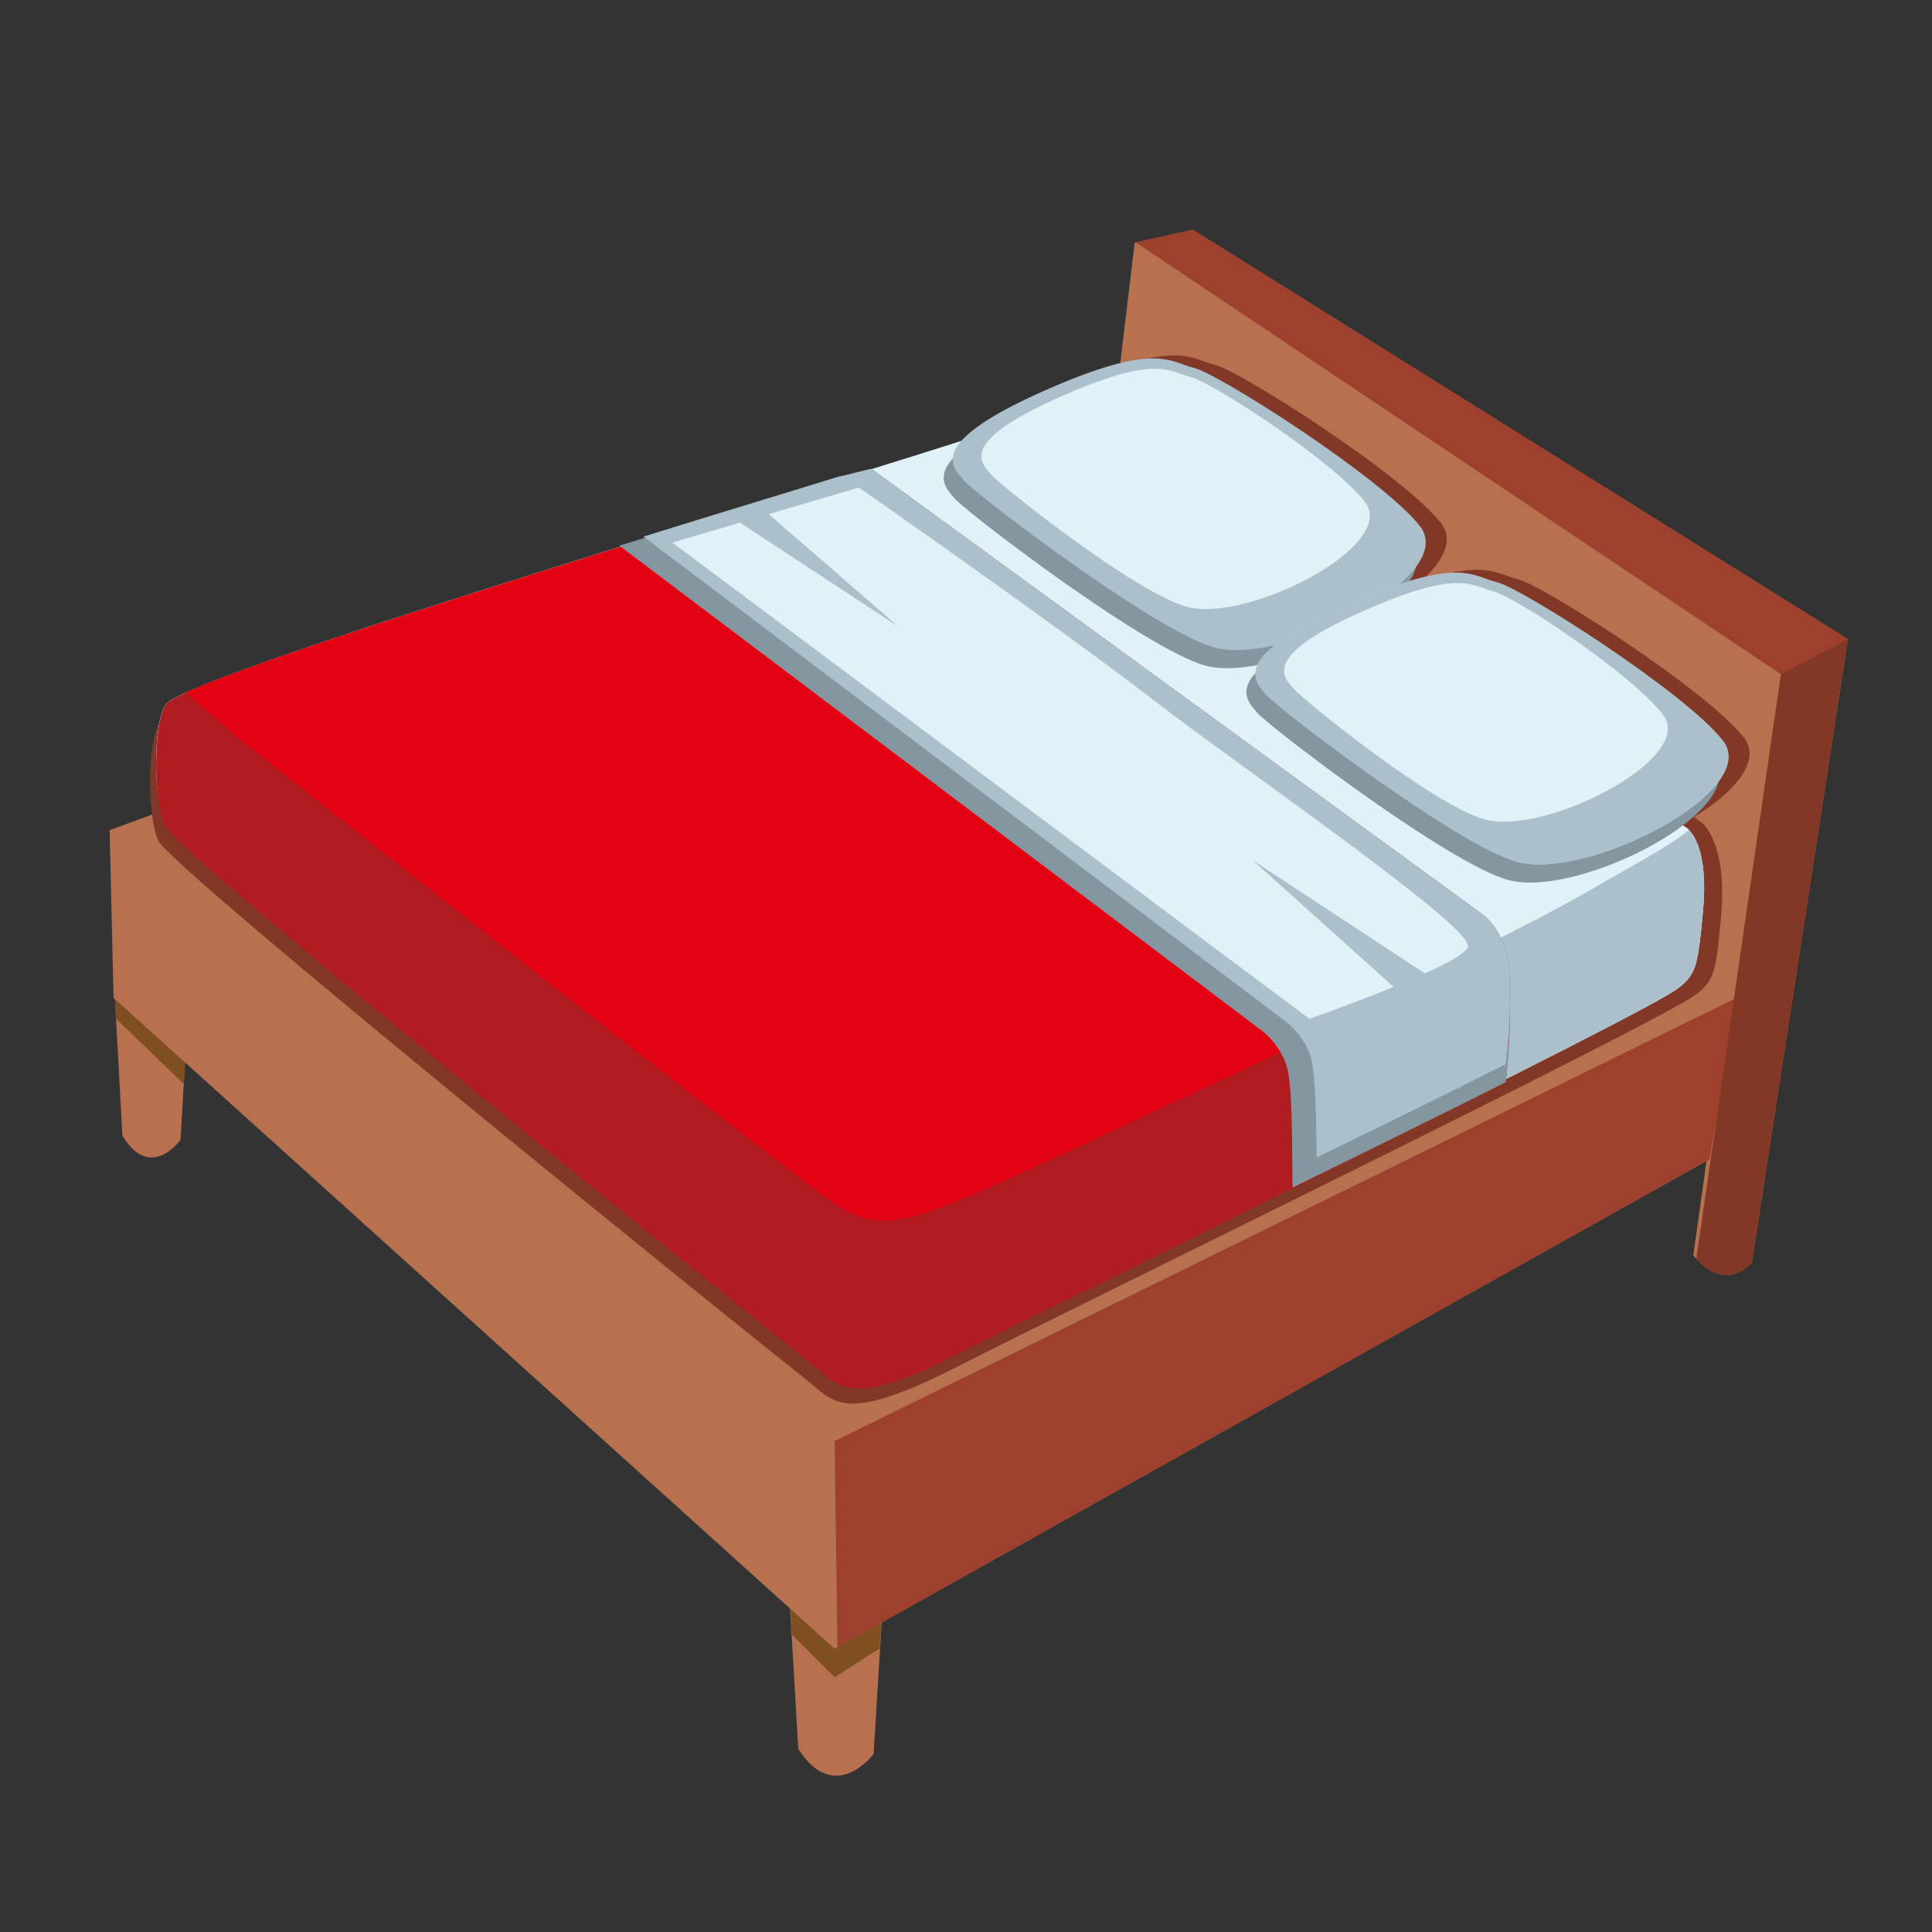 <?xml version="1.0" encoding="utf-8"?>
<!-- Generator: Adobe Illustrator 16.0.0, SVG Export Plug-In . SVG Version: 6.00 Build 0)  -->
<!DOCTYPE svg PUBLIC "-//W3C//DTD SVG 1.1//EN" "http://www.w3.org/Graphics/SVG/1.1/DTD/svg11.dtd">
<svg version="1.1" id="Layer_1_x2C_161" xmlns="http://www.w3.org/2000/svg" xmlns:xlink="http://www.w3.org/1999/xlink" x="0px"
	 y="0px" width="64px" height="64px" viewBox="0 0 64 64" enable-background="new 0 0 64 64" xml:space="preserve">
<rect x="0" y="0" width="64" height="64" fill="#333333" stroke="none"/>
<g>
	<path fill="#B7714E" d="M29.283,52.51l-0.344,5.596c0,0-1.291,1.721-2.496-0.173l-0.345-5.939L29.283,52.51z"/>
	<polygon fill="#804F21" points="26.235,54.156 27.648,55.559 29.142,54.607 29.283,52.304 26.099,51.787 	"/>
	<path fill="#B7714E" d="M6.246,33.191L5.98,37.758c0,0-0.995,1.405-1.926-0.141L3.79,32.768L6.246,33.191z"/>
	<polygon fill="#804F21" points="3.843,33.747 6.088,35.908 6.246,33.191 3.79,32.768 	"/>
	<polygon fill="#B7714E" points="3.632,27.5 3.761,33.056 27.648,54.619 56.954,38.221 57.729,33.056 35.004,16.009 	"/>
	<path fill="#B7714E" d="M58.03,41.836l3.185-20.663l-21.7-13.562l-1.928,0.43l-1.13,9.431l20.755,16.1l-1.118,8.006
		C56.094,41.578,56.997,42.869,58.03,41.836z"/>
	<path fill="#823827" d="M5.355,23.876c-0.47,0.388-0.504,3.063-0.116,3.966c0.382,0.891,19.587,16.383,21.498,17.884
		c0.904,0.71,1.162,1.484,4.972-0.452c4.269-2.173,23.342-11.451,24.487-12.342c0.581-0.454,0.646-0.712,0.813-2.52
		c0.231-2.497-0.619-3.141-0.619-3.141s-6.029-4.619-10.916-7.877c-4.648-3.099-8.587-5.616-8.587-5.616s-0.984-0.009-4.403,1.153
		C28.501,16.284,6.84,22.649,5.355,23.876z"/>
	<path fill="#823827" d="M40.253,12.088c0.809,0.189,6.231,3.646,7.482,5.24c1.312,1.672-4.475,4.633-6.789,4.025
		c-1.952-0.512-7.94-5.089-8.325-5.545c-0.386-0.455-1.236-1.215,2.577-2.924C39.017,11.176,39.441,11.897,40.253,12.088z"/>
	<path fill="#823827" d="M50.281,19.189c0.81,0.189,6.232,3.646,7.483,5.24c1.312,1.671-4.475,4.633-6.789,4.025
		c-1.953-0.512-7.947-5.089-8.332-5.545c-0.386-0.455-1.236-1.215,2.583-2.924S49.471,18.999,50.281,19.189z"/>
	<path fill="#E0F1F8" d="M5.556,23.275c-0.47,0.388-0.504,3.063-0.116,3.966c0.382,0.891,19.587,16.386,21.498,17.887
		c0.904,0.71,1.162,1.484,4.972-0.452c4.268-2.173,22.544-11.053,23.689-11.945c0.581-0.454,0.646-0.712,0.813-2.52
		c0.231-2.497-0.619-2.841-0.619-2.841s-5.83-4.619-10.717-7.877c-4.648-3.099-8.587-5.616-8.587-5.616s-0.387-0.71-3.805,0.452
		C28.701,15.683,7.04,22.049,5.556,23.275z"/>
	<path fill="#84969F" d="M39.257,12.789c0.809,0.189,6.231,3.646,7.482,5.24c1.312,1.672-4.475,4.633-6.789,4.025
		c-1.952-0.512-7.945-5.089-8.33-5.545c-0.386-0.455-1.236-1.215,2.582-2.924C38.021,11.876,38.445,12.598,39.257,12.789z"/>
	<path fill="#84969F" d="M49.285,19.89c0.81,0.189,6.232,3.646,7.483,5.24c1.312,1.671-4.475,4.633-6.789,4.025
		c-1.953-0.512-7.947-5.089-8.332-5.545c-0.386-0.455-1.236-1.215,2.583-2.924S48.475,19.7,49.285,19.89z"/>
	<path fill="#ABC0CB" d="M39.556,12.188c0.809,0.189,6.231,3.646,7.482,5.24c1.312,1.672-4.475,4.633-6.789,4.025
		c-1.952-0.512-7.943-5.089-8.328-5.545c-0.386-0.455-1.236-1.215,2.58-2.924C38.319,11.276,38.744,11.998,39.556,12.188z"/>
	<path fill="#E0F1F8" d="M39.432,12.485c0.7,0.164,4.697,2.756,5.779,4.137c1.135,1.446-3.873,4.01-5.877,3.484
		c-1.69-0.444-6.179-4.005-6.512-4.399s-1.069-1.053,2.232-2.532C38.361,11.696,38.729,12.321,39.432,12.485z"/>
	<path fill="#C9D8DF" d="M49.584,19.29c0.81,0.189,6.232,3.646,7.483,5.24c1.312,1.671-4.475,4.633-6.789,4.025
		c-1.953-0.512-7.947-5.089-8.332-5.545c-0.386-0.455-1.236-1.215,2.583-2.924S48.773,19.099,49.584,19.29z"/>
	<path fill="#E0F1F8" d="M49.46,19.586c0.701,0.164,5.395,3.155,6.478,4.537c1.135,1.446-3.874,4.01-5.877,3.484
		c-1.69-0.444-6.879-4.405-7.213-4.8c-0.333-0.395-1.069-1.053,2.235-2.532C48.39,18.797,48.757,19.422,49.46,19.586z"/>
	<path fill="#ABC0CB" d="M49.584,19.29c0.81,0.189,6.232,3.646,7.483,5.24c1.312,1.671-4.475,4.633-6.789,4.025
		c-1.953-0.512-7.947-5.089-8.332-5.545c-0.386-0.455-1.236-1.215,2.583-2.924S48.773,19.099,49.584,19.29z"/>
	<path fill="#E0F1F8" d="M49.46,19.586c0.701,0.164,4.541,2.698,5.624,4.08c1.135,1.446-3.874,4.01-5.877,3.484
		c-1.69-0.444-6.025-3.948-6.359-4.343c-0.333-0.395-1.069-1.053,2.235-2.532C48.39,18.797,48.757,19.422,49.46,19.586z"/>
	<path fill="#ABC0CB" d="M55.951,27.499c-0.71,0.571-1.932,1.204-3.344,2.025c-5.337,3.1-22.549,10.418-23.582,10.504
		s-4.993-3.012-6.714-4.303c-5.001-3.754-13.141-9.933-16.301-12.713c-0.105,0.051-0.196,0.098-0.273,0.142
		c-0.075,0.044-0.139,0.085-0.182,0.121c-0.47,0.388-0.504,3.063-0.116,3.966c0.382,0.891,19.587,16.386,21.498,17.887
		c0.904,0.71,1.162,1.484,4.972-0.452c4.268-2.173,22.544-11.053,23.689-11.945c0.581-0.454,0.646-0.712,0.813-2.52
		C56.578,28.414,56.186,27.739,55.951,27.499z"/>
	<polygon fill="#9D402E" points="57.521,33.055 27.648,47.738 27.742,54.566 56.637,38.398 	"/>
	<path fill="#823827" d="M61.126,21.117l-2.132,1.219l-2.802,19.362c0.253,0.29,0.999,0.979,1.838,0.139l3.185-20.663L61.126,21.117
		z"/>
	<polygon fill="#9D402E" points="61.215,21.173 39.515,7.611 37.616,8.025 58.994,22.335 	"/>
	<path fill="#B11C21" d="M49.879,35.85C50.083,34,50,32.97,50,32.333c0-1.333-0.833-2-0.833-2l-20.3-14.8
		c-0.016-0.016-0.747,0.265-0.765,0.248c-7.611,2.358-21.38,6.531-22.546,7.495c-0.47,0.388-0.504,3.163-0.116,4.066
		c0.382,0.891,19.587,16.386,21.498,17.887c0.904,0.71,1.162,1.484,4.972-0.452C34.783,43.313,43.809,38.908,49.879,35.85z"/>
	<path fill="#E30012" d="M32,39.667c1.667-0.667,14-6.5,14-6.5L22.866,17.4c-6.501,2.017-14.438,4.495-16.709,5.542
		C6.71,23.431,7.633,24.2,7.833,24.4c0,0,18.667,14.766,20,15.6S30.333,40.334,32,39.667z"/>
	<path fill="#84969F" d="M50,32.333c0-1.333-0.833-2-0.833-2l-20.3-14.8c-0.016-0.016-0.747,0.265-0.765,0.248
		c-2.059,0.638-5.04,1.501-7.586,2.295l21.317,16.091c0,0,0.667,0.5,0.834,1.333c0.146,0.731,0.133,2.458,0.151,3.84
		c2.455-1.2,4.938-2.421,7.061-3.49C50.083,34,50,32.97,50,32.333z"/>
	<path fill="#ABC0CB" d="M50,32.333c0-1.333-0.833-2-0.833-2l-20.3-14.8c-0.016-0.016-1.047,0.265-1.065,0.248
		c-2.059,0.638-3.939,1.201-6.485,1.995L42.63,33.868c0,0,0.704,0.549,0.834,1.333c0.122,0.736,0.133,1.761,0.151,3.143
		c2.455-1.2,4.142-2.022,6.264-3.092C50.083,33.402,50,32.97,50,32.333z"/>
	<path fill="#E0F1F8" d="M22.274,17.975L43.375,33.75c0,0,5-1.75,5.25-2.375s-7.25-5.75-10.5-8.25S28.45,16.15,28.45,16.15
		L22.274,17.975z"/>
	<polygon fill="#ABC0CB" points="46.417,32.917 41.5,28.5 47.333,32.333 	"/>
	<polygon fill="#ABC0CB" points="24.417,17.25 29.75,20.75 25.333,16.917 	"/>
</g>
</svg>
